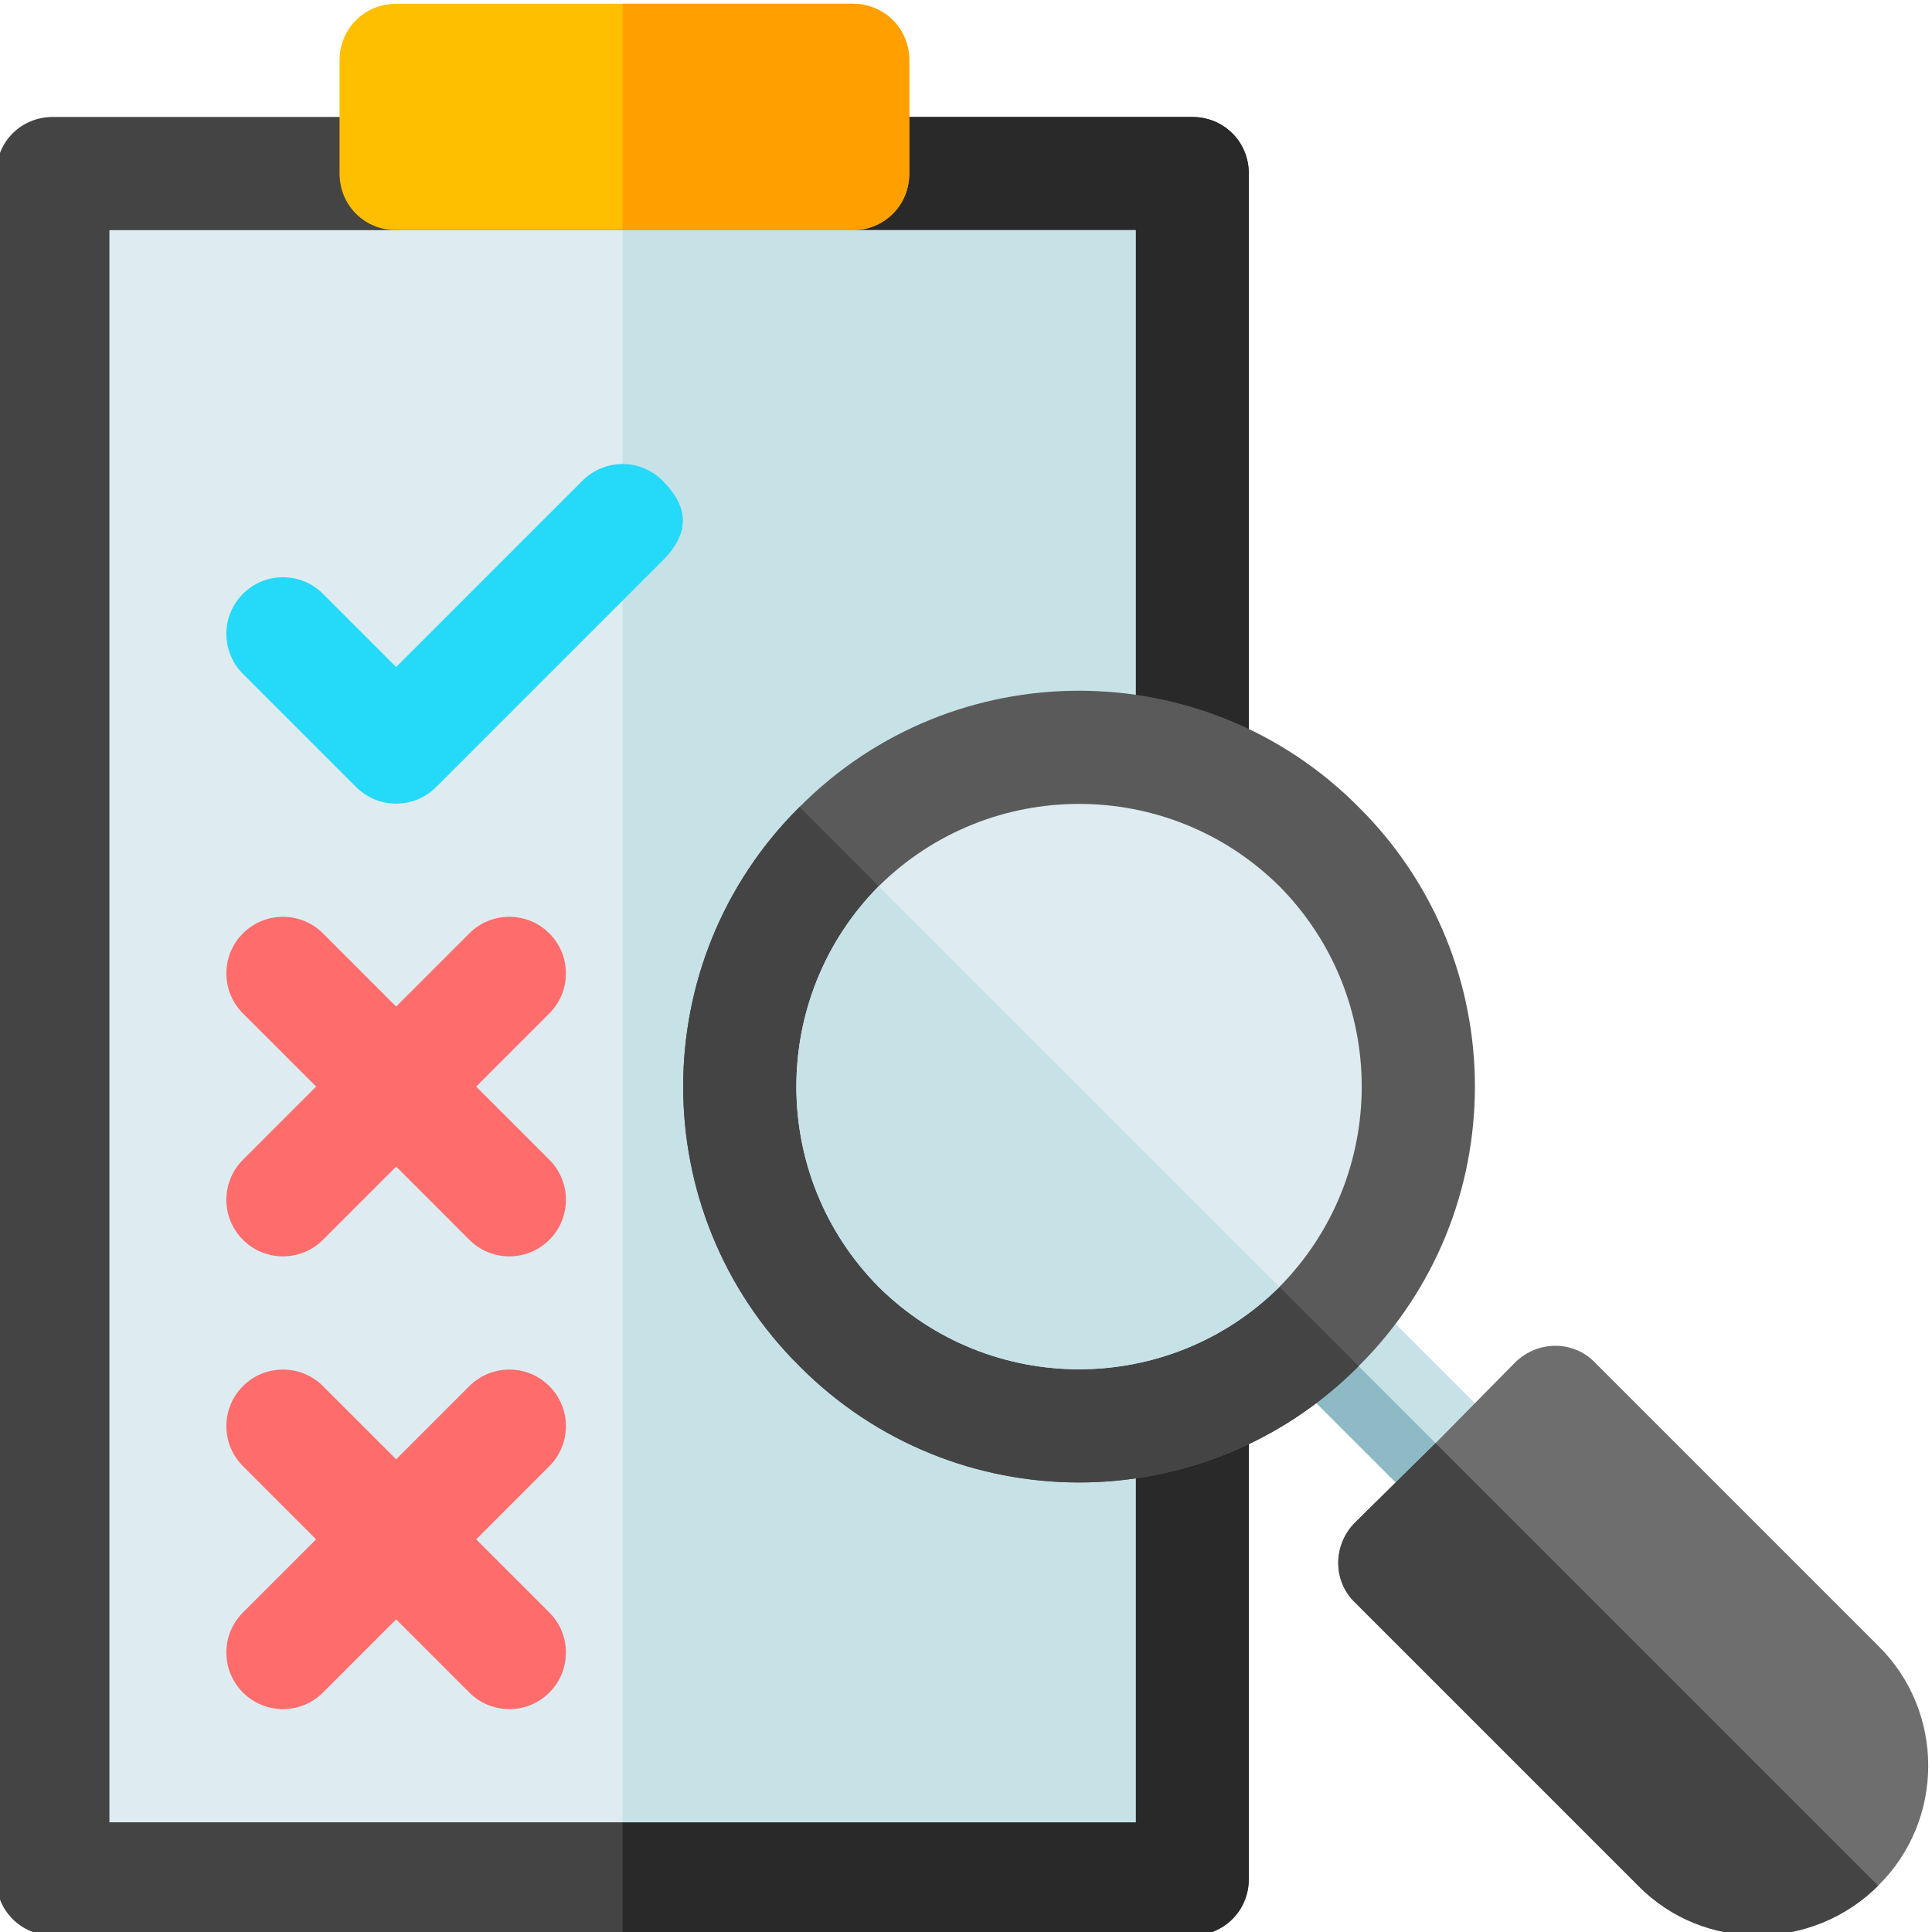 <svg height="511pt" viewBox="1 0 512 511" width="511pt" xmlns="http://www.w3.org/2000/svg"><path d="m331.949 45.492v451.934c0 8.398-6.598 15-14.996 15h-301.957c-8.398 0-14.996-6.602-14.996-15v-451.934c0-8.398 6.598-14.996 14.996-14.996h301.957c8.398 0 14.996 6.598 14.996 14.996zm0 0" fill="#444"/><path d="m331.949 45.492v451.934c0 8.398-6.598 15-14.996 15h-150.977v-481.93h150.977c8.398 0 14.996 6.598 14.996 14.996zm0 0" fill="#292929"/><path d="m29.996 60.492h271.961v421.938h-271.961zm0 0" fill="#deecf1"/><path d="m165.977 60.492h135.98v421.938h-135.98zm0 0" fill="#c6e2e7"/><path d="m226.965.5h-120.98c-8.398 0-14.996 6.598-14.996 14.996v29.996c0 8.402 6.598 15 14.996 15h120.98c8.402 0 15-6.598 15-15v-29.996c0-8.398-6.598-14.996-15-14.996zm0 0" fill="#fdbf00"/><path d="m146.582 246.855c-5.855-5.855-15.348-5.855-21.207 0l-19.391 19.395-19.391-19.395c-5.859-5.855-15.352-5.855-21.211 0-5.855 5.859-5.855 15.352 0 21.211l19.395 19.391-19.395 19.391c-5.855 5.859-5.855 15.352 0 21.211 5.859 5.855 15.352 5.859 21.211 0l19.391-19.395 19.391 19.395c5.859 5.855 15.352 5.859 21.211 0 5.855-5.859 5.855-15.352 0-21.211l-19.395-19.391 19.395-19.391c5.855-5.859 5.855-15.352-.004-21.211zm0 0" fill="#ff6c6c"/><path d="m146.582 366.84c-5.855-5.859-15.348-5.859-21.207 0l-19.391 19.391-19.391-19.391c-5.859-5.859-15.352-5.859-21.211 0-5.855 5.859-5.855 15.348 0 21.207l19.395 19.395-19.395 19.391c-5.855 5.859-5.855 15.348 0 21.207 5.859 5.859 15.352 5.859 21.211 0l19.391-19.391 19.391 19.391c5.859 5.859 15.352 5.859 21.211 0 5.855-5.859 5.855-15.348 0-21.207l-19.395-19.391 19.395-19.395c5.855-5.859 5.855-15.348-.004-21.207zm0 0" fill="#ff6c6c"/><path d="m176.578 126.875c-5.859-5.859-15.348-5.859-21.207 0l-49.387 49.387-19.391-19.391c-5.859-5.859-15.352-5.859-21.211 0-5.855 5.859-5.855 15.348 0 21.207l29.996 29.996c5.859 5.859 15.352 5.859 21.207 0l59.992-59.992c7.191-7.191 7.191-14.016 0-21.207zm0 0" fill="#25d9f8"/><path d="m402.438 402.938c-5.699 6-15.293 6-20.992 0l-41.395-41.391c-6-5.699-6-15.297 0-20.996 5.699-6 15.297-6 20.996 0l41.391 41.391c6 5.703 6 15.297 0 20.996zm0 0" fill="#c6e2e7"/><path d="m402.438 402.938c-5.699 6-15.293 6-20.992 0l-41.395-41.391c-6-5.699-6-15.297 0-20.996zm0 0" fill="#8ebac5"/><path d="m498.727 435.637-74.988-74.992c-5.699-5.996-15.301-5.996-21.301 0l-20.992 21.301-21.297 20.992c-6 6-6 15.602 0 21.301l74.988 74.988c17.398 17.699 46.191 17.398 63.59 0 17.699-17.398 17.699-46.195 0-63.59zm0 0" fill="#6e6e6e"/><path d="m498.727 499.227c-17.398 17.398-46.191 17.699-63.59 0l-74.988-74.988c-6-5.699-6-15.301 0-21.301l21.297-20.996zm0 0" fill="#444"/><path d="m361.047 361.547c-40.797 41.094-107.383 41.094-148.176 0-41.098-40.797-41.098-107.383 0-148.176 40.793-41.098 107.383-41.098 148.176 0 41.094 40.793 41.094 107.379 0 148.176zm0 0" fill="#5a5a5a"/><path d="m361.047 361.547c-40.797 41.094-107.383 41.094-148.176 0-41.098-40.797-41.098-107.383 0-148.176zm0 0" fill="#444"/><path d="m340.051 340.551c-29.398 29.094-76.789 29.094-106.184 0-29.098-29.398-29.098-76.789 0-106.188 29.395-29.094 76.785-29.094 106.184 0 29.094 29.398 29.094 76.789 0 106.188zm0 0" fill="#deecf1"/><path d="m340.051 340.551c-29.398 29.094-76.789 29.094-106.184 0-29.098-29.398-29.098-76.789 0-106.188zm0 0" fill="#c6e2e7"/><path d="m241.965 15.496v29.996c0 8.402-6.598 15-15 15h-60.988v-59.992h60.988c8.402 0 15 6.598 15 14.996zm0 0" fill="#ff9f00"/></svg>